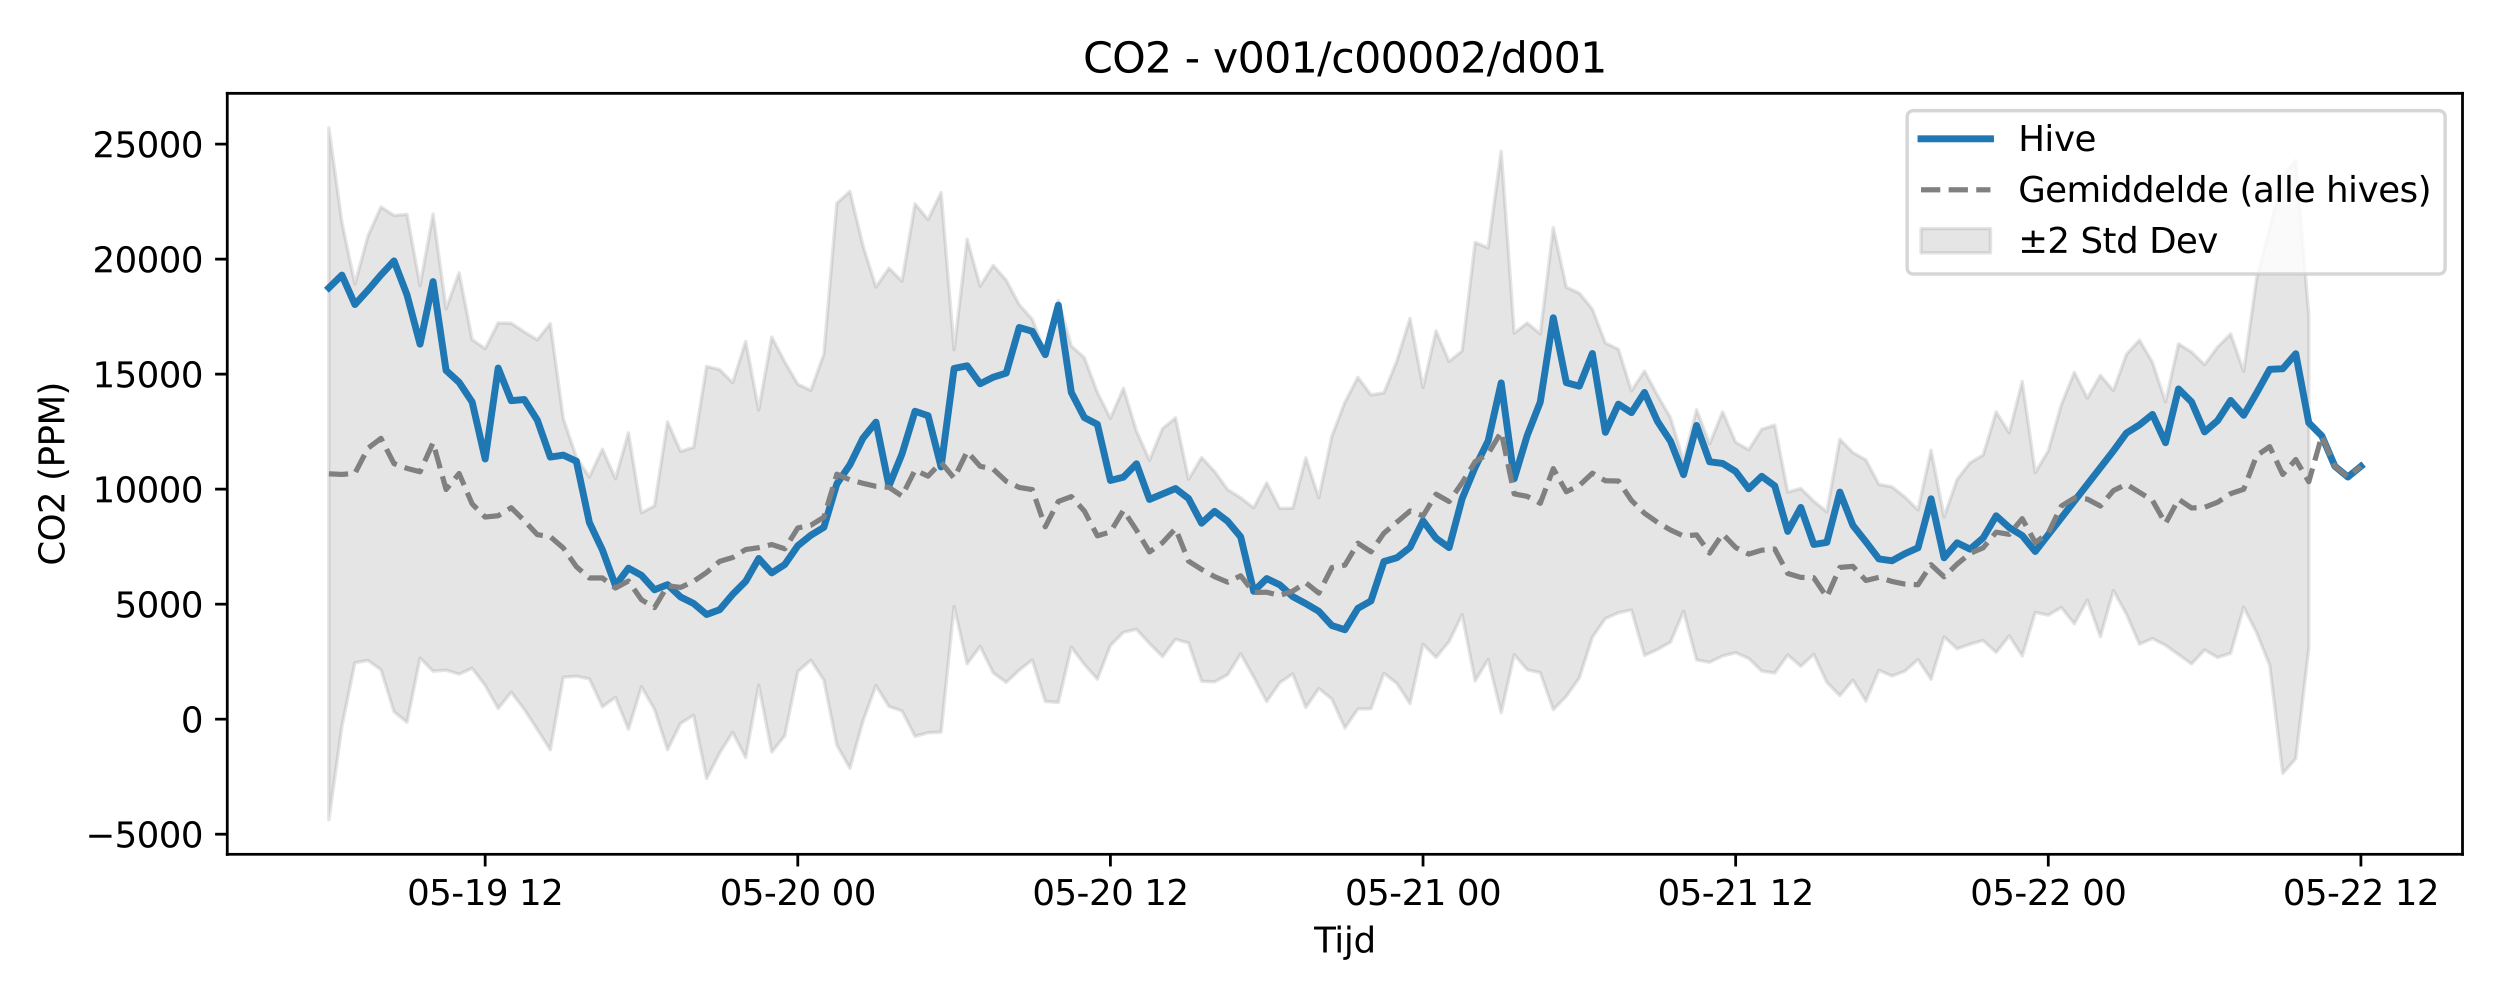 <?xml version="1.0" encoding="utf-8" standalone="no"?>
<!DOCTYPE svg PUBLIC "-//W3C//DTD SVG 1.1//EN"
  "http://www.w3.org/Graphics/SVG/1.1/DTD/svg11.dtd">
<svg xmlns:xlink="http://www.w3.org/1999/xlink" width="720pt" height="288pt" viewBox="0 0 720 288" xmlns="http://www.w3.org/2000/svg" version="1.1">
 <defs>
  <style type="text/css">*{stroke-linejoin: round; stroke-linecap: butt}</style>
 </defs>
 <g id="figure_1">
  <g id="patch_1">
   <path d="M 0 288 
L 720 288 
L 720 0 
L 0 0 
z
" style="fill: #ffffff"/>
  </g>
  <g id="axes_1">
   <g id="patch_2">
    <path d="M 65.45 246.04 
L 709.2 246.04 
L 709.2 26.88 
L 65.45 26.88 
z
" style="fill: #ffffff"/>
   </g>
   <g id="FillBetweenPolyCollection_1">
    <defs>
     <path id="m51e73f5e64" d="M 94.711 -251.158 
L 94.711 -51.922 
L 98.463 -78.75 
L 102.214 -97.134 
L 105.966 -97.778 
L 109.717 -95.115 
L 113.469 -83.017 
L 117.22 -79.964 
L 120.972 -98.51 
L 124.723 -94.673 
L 128.474 -94.98 
L 132.226 -93.839 
L 135.977 -95.538 
L 139.729 -90.608 
L 143.48 -83.947 
L 147.232 -88.642 
L 150.983 -83.708 
L 154.735 -77.938 
L 158.486 -72.048 
L 162.238 -92.924 
L 165.989 -93.244 
L 169.741 -92.49 
L 173.492 -84.453 
L 177.243 -87.145 
L 180.995 -77.97 
L 184.746 -90.217 
L 188.498 -83.709 
L 192.249 -72.087 
L 196.001 -79.664 
L 199.752 -81.991 
L 203.504 -63.77 
L 207.255 -71.102 
L 211.007 -77.081 
L 214.758 -69.82 
L 218.509 -90.657 
L 222.261 -71.418 
L 226.012 -76.111 
L 229.764 -94.553 
L 233.515 -97.884 
L 237.267 -92.114 
L 241.018 -73.399 
L 244.77 -66.75 
L 248.521 -80.281 
L 252.273 -90.544 
L 256.024 -84.522 
L 259.775 -83.262 
L 263.527 -75.945 
L 267.278 -76.964 
L 271.03 -77.153 
L 274.781 -113.319 
L 278.533 -96.796 
L 282.284 -101.828 
L 286.036 -94.23 
L 289.787 -91.474 
L 293.539 -94.981 
L 297.29 -97.935 
L 301.041 -85.992 
L 304.793 -85.685 
L 308.544 -101.616 
L 312.296 -96.649 
L 316.047 -92.393 
L 319.799 -102.105 
L 323.55 -105.885 
L 327.302 -106.75 
L 331.053 -102.662 
L 334.805 -98.894 
L 338.556 -103.901 
L 342.308 -102.787 
L 346.059 -91.801 
L 349.81 -91.621 
L 353.562 -93.677 
L 357.313 -99.691 
L 361.065 -92.99 
L 364.816 -85.942 
L 368.568 -91.392 
L 372.319 -93.897 
L 376.071 -84.225 
L 379.822 -89.714 
L 383.574 -86.645 
L 387.325 -78.324 
L 391.076 -83.787 
L 394.828 -83.87 
L 398.579 -94.062 
L 402.331 -91.152 
L 406.082 -85.347 
L 409.834 -102.436 
L 413.585 -98.659 
L 417.337 -103.221 
L 421.088 -110.974 
L 424.84 -91.905 
L 428.591 -98.054 
L 432.342 -82.713 
L 436.094 -99.453 
L 439.845 -95.108 
L 443.597 -94.255 
L 447.348 -83.628 
L 451.1 -87.476 
L 454.851 -92.792 
L 458.603 -104.488 
L 462.354 -109.869 
L 466.106 -111.52 
L 469.857 -112.324 
L 473.609 -99.244 
L 477.36 -100.937 
L 481.111 -103.054 
L 484.863 -111.977 
L 488.614 -97.931 
L 492.366 -97.259 
L 496.117 -99.074 
L 499.869 -100.018 
L 503.62 -98.379 
L 507.372 -94.73 
L 511.123 -94.175 
L 514.875 -99.378 
L 518.626 -96.108 
L 522.377 -99.542 
L 526.129 -91.477 
L 529.88 -87.653 
L 533.632 -92.145 
L 537.383 -86.107 
L 541.135 -94.975 
L 544.886 -93.3 
L 548.638 -94.731 
L 552.389 -98.047 
L 556.141 -92.382 
L 559.892 -104.604 
L 563.643 -101.146 
L 567.395 -102.485 
L 571.146 -103.529 
L 574.898 -100.091 
L 578.649 -104.857 
L 582.401 -99.116 
L 586.152 -111.604 
L 589.904 -110.835 
L 593.655 -113.037 
L 597.407 -108.353 
L 601.158 -115.151 
L 604.909 -104.637 
L 608.661 -117.908 
L 612.412 -111.12 
L 616.164 -102.48 
L 619.915 -104.105 
L 623.667 -102.16 
L 627.418 -99.474 
L 631.17 -96.798 
L 634.921 -100.813 
L 638.673 -98.644 
L 642.424 -99.847 
L 646.176 -113.106 
L 649.927 -105.704 
L 653.678 -96.417 
L 657.43 -65.262 
L 661.181 -69.51 
L 664.933 -101.311 
L 664.933 -197.237 
L 664.933 -197.237 
L 661.181 -241.807 
L 657.43 -237.458 
L 653.678 -222.324 
L 649.927 -207.907 
L 646.176 -181.06 
L 642.424 -191.815 
L 638.673 -188.063 
L 634.921 -182.977 
L 631.17 -186.611 
L 627.418 -188.966 
L 623.667 -172.284 
L 619.915 -183.636 
L 616.164 -190.045 
L 612.412 -185.958 
L 608.661 -175.517 
L 604.909 -179.874 
L 601.158 -173.358 
L 597.407 -180.775 
L 593.655 -171.443 
L 589.904 -158.155 
L 586.152 -151.889 
L 582.401 -178.127 
L 578.649 -163.36 
L 574.898 -169.378 
L 571.146 -156.951 
L 567.395 -154.752 
L 563.643 -149.913 
L 559.892 -139.147 
L 556.141 -158.351 
L 552.389 -141.147 
L 548.638 -144.829 
L 544.886 -147.799 
L 541.135 -148.481 
L 537.383 -155.538 
L 533.632 -157.64 
L 529.88 -161.511 
L 526.129 -140.604 
L 522.377 -143.662 
L 518.626 -147.326 
L 514.875 -146.286 
L 511.123 -165.581 
L 507.372 -164.359 
L 503.62 -158.465 
L 499.869 -160.637 
L 496.117 -169.376 
L 492.366 -160.166 
L 488.614 -169.985 
L 484.863 -155.275 
L 481.111 -167.678 
L 477.36 -174.168 
L 473.609 -181.132 
L 469.857 -175.443 
L 466.106 -187.413 
L 462.354 -189.215 
L 458.603 -198.954 
L 454.851 -203.57 
L 451.1 -205.276 
L 447.348 -222.448 
L 443.597 -191.831 
L 439.845 -194.981 
L 436.094 -192.068 
L 432.342 -244.441 
L 428.591 -216.626 
L 424.84 -218.172 
L 421.088 -186.943 
L 417.337 -183.886 
L 413.585 -192.691 
L 409.834 -176.441 
L 406.082 -196.312 
L 402.331 -184.151 
L 398.579 -174.869 
L 394.828 -174.267 
L 391.076 -179.335 
L 387.325 -172.151 
L 383.574 -162.419 
L 379.822 -144.627 
L 376.071 -156.124 
L 372.319 -141.65 
L 368.568 -141.554 
L 364.816 -148.94 
L 361.065 -141.753 
L 357.313 -144.658 
L 353.562 -146.998 
L 349.81 -152.224 
L 346.059 -156.228 
L 342.308 -149.99 
L 338.556 -167.671 
L 334.805 -164.539 
L 331.053 -155.428 
L 327.302 -163.875 
L 323.55 -176.165 
L 319.799 -167.52 
L 316.047 -174.964 
L 312.296 -185.001 
L 308.544 -188.338 
L 304.793 -201.465 
L 301.041 -186.584 
L 297.29 -196.066 
L 293.539 -200.251 
L 289.787 -207.308 
L 286.036 -211.564 
L 282.284 -205.595 
L 278.533 -219.096 
L 274.781 -187.28 
L 271.03 -232.537 
L 267.278 -224.759 
L 263.527 -229.305 
L 259.775 -207.013 
L 256.024 -210.771 
L 252.273 -205.337 
L 248.521 -217.336 
L 244.77 -232.869 
L 241.018 -229.487 
L 237.267 -185.958 
L 233.515 -175.59 
L 229.764 -177.345 
L 226.012 -183.783 
L 222.261 -190.929 
L 218.509 -169.892 
L 214.758 -189.654 
L 211.007 -177.796 
L 207.255 -181.541 
L 203.504 -182.491 
L 199.752 -159.17 
L 196.001 -157.981 
L 192.249 -166.513 
L 188.498 -142.313 
L 184.746 -140.317 
L 180.995 -163.363 
L 177.243 -150.143 
L 173.492 -158.638 
L 169.741 -150.604 
L 165.989 -156.353 
L 162.238 -167.424 
L 158.486 -194.796 
L 154.735 -190.129 
L 150.983 -192.418 
L 147.232 -194.905 
L 143.48 -195.007 
L 139.729 -187.583 
L 135.977 -190.214 
L 132.226 -209.431 
L 128.474 -199.075 
L 124.723 -226.336 
L 120.972 -205.747 
L 117.22 -226.244 
L 113.469 -225.962 
L 109.717 -228.39 
L 105.966 -220.022 
L 102.214 -206.206 
L 98.463 -223.986 
L 94.711 -251.158 
z
" style="stroke: #808080; stroke-opacity: 0.2"/>
    </defs>
    <g clip-path="url(#p076747cb82)">
     <use xlink:href="#m51e73f5e64" x="0" y="288" style="fill: #808080; fill-opacity: 0.2; stroke: #808080; stroke-opacity: 0.2"/>
    </g>
   </g>
   <g id="matplotlib.axis_1">
    <g id="xtick_1">
     <g id="line2d_1">
      <defs>
       <path id="m7a1e2ba59f" d="M 0 0 
L 0 3.5 
" style="stroke: #000000; stroke-width: 0.8"/>
      </defs>
      <g>
       <use xlink:href="#m7a1e2ba59f" x="139.729" y="246.04" style="stroke: #000000; stroke-width: 0.8"/>
      </g>
     </g>
     <g id="text_1">
      <!-- 05-19 12 -->
      <g transform="translate(117.248 260.638) scale(0.1 -0.1)">
       <defs>
        <path id="DejaVuSans-30" d="M 2034 4250 
Q 1547 4250 1301 3770 
Q 1056 3291 1056 2328 
Q 1056 1369 1301 889 
Q 1547 409 2034 409 
Q 2525 409 2770 889 
Q 3016 1369 3016 2328 
Q 3016 3291 2770 3770 
Q 2525 4250 2034 4250 
z
M 2034 4750 
Q 2819 4750 3233 4129 
Q 3647 3509 3647 2328 
Q 3647 1150 3233 529 
Q 2819 -91 2034 -91 
Q 1250 -91 836 529 
Q 422 1150 422 2328 
Q 422 3509 836 4129 
Q 1250 4750 2034 4750 
z
" transform="scale(0.016)"/>
        <path id="DejaVuSans-35" d="M 691 4666 
L 3169 4666 
L 3169 4134 
L 1269 4134 
L 1269 2991 
Q 1406 3038 1543 3061 
Q 1681 3084 1819 3084 
Q 2600 3084 3056 2656 
Q 3513 2228 3513 1497 
Q 3513 744 3044 326 
Q 2575 -91 1722 -91 
Q 1428 -91 1123 -41 
Q 819 9 494 109 
L 494 744 
Q 775 591 1075 516 
Q 1375 441 1709 441 
Q 2250 441 2565 725 
Q 2881 1009 2881 1497 
Q 2881 1984 2565 2268 
Q 2250 2553 1709 2553 
Q 1456 2553 1204 2497 
Q 953 2441 691 2322 
L 691 4666 
z
" transform="scale(0.016)"/>
        <path id="DejaVuSans-2d" d="M 313 2009 
L 1997 2009 
L 1997 1497 
L 313 1497 
L 313 2009 
z
" transform="scale(0.016)"/>
        <path id="DejaVuSans-31" d="M 794 531 
L 1825 531 
L 1825 4091 
L 703 3866 
L 703 4441 
L 1819 4666 
L 2450 4666 
L 2450 531 
L 3481 531 
L 3481 0 
L 794 0 
L 794 531 
z
" transform="scale(0.016)"/>
        <path id="DejaVuSans-39" d="M 703 97 
L 703 672 
Q 941 559 1184 500 
Q 1428 441 1663 441 
Q 2288 441 2617 861 
Q 2947 1281 2994 2138 
Q 2813 1869 2534 1725 
Q 2256 1581 1919 1581 
Q 1219 1581 811 2004 
Q 403 2428 403 3163 
Q 403 3881 828 4315 
Q 1253 4750 1959 4750 
Q 2769 4750 3195 4129 
Q 3622 3509 3622 2328 
Q 3622 1225 3098 567 
Q 2575 -91 1691 -91 
Q 1453 -91 1209 -44 
Q 966 3 703 97 
z
M 1959 2075 
Q 2384 2075 2632 2365 
Q 2881 2656 2881 3163 
Q 2881 3666 2632 3958 
Q 2384 4250 1959 4250 
Q 1534 4250 1286 3958 
Q 1038 3666 1038 3163 
Q 1038 2656 1286 2365 
Q 1534 2075 1959 2075 
z
" transform="scale(0.016)"/>
        <path id="DejaVuSans-20" transform="scale(0.016)"/>
        <path id="DejaVuSans-32" d="M 1228 531 
L 3431 531 
L 3431 0 
L 469 0 
L 469 531 
Q 828 903 1448 1529 
Q 2069 2156 2228 2338 
Q 2531 2678 2651 2914 
Q 2772 3150 2772 3378 
Q 2772 3750 2511 3984 
Q 2250 4219 1831 4219 
Q 1534 4219 1204 4116 
Q 875 4013 500 3803 
L 500 4441 
Q 881 4594 1212 4672 
Q 1544 4750 1819 4750 
Q 2544 4750 2975 4387 
Q 3406 4025 3406 3419 
Q 3406 3131 3298 2873 
Q 3191 2616 2906 2266 
Q 2828 2175 2409 1742 
Q 1991 1309 1228 531 
z
" transform="scale(0.016)"/>
       </defs>
       <use xlink:href="#DejaVuSans-30"/>
       <use xlink:href="#DejaVuSans-35" transform="translate(63.623 0)"/>
       <use xlink:href="#DejaVuSans-2d" transform="translate(127.246 0)"/>
       <use xlink:href="#DejaVuSans-31" transform="translate(163.33 0)"/>
       <use xlink:href="#DejaVuSans-39" transform="translate(226.953 0)"/>
       <use xlink:href="#DejaVuSans-20" transform="translate(290.576 0)"/>
       <use xlink:href="#DejaVuSans-31" transform="translate(322.363 0)"/>
       <use xlink:href="#DejaVuSans-32" transform="translate(385.986 0)"/>
      </g>
     </g>
    </g>
    <g id="xtick_2">
     <g id="line2d_2">
      <g>
       <use xlink:href="#m7a1e2ba59f" x="229.764" y="246.04" style="stroke: #000000; stroke-width: 0.8"/>
      </g>
     </g>
     <g id="text_2">
      <!-- 05-20 00 -->
      <g transform="translate(207.283 260.638) scale(0.1 -0.1)">
       <use xlink:href="#DejaVuSans-30"/>
       <use xlink:href="#DejaVuSans-35" transform="translate(63.623 0)"/>
       <use xlink:href="#DejaVuSans-2d" transform="translate(127.246 0)"/>
       <use xlink:href="#DejaVuSans-32" transform="translate(163.33 0)"/>
       <use xlink:href="#DejaVuSans-30" transform="translate(226.953 0)"/>
       <use xlink:href="#DejaVuSans-20" transform="translate(290.576 0)"/>
       <use xlink:href="#DejaVuSans-30" transform="translate(322.363 0)"/>
       <use xlink:href="#DejaVuSans-30" transform="translate(385.986 0)"/>
      </g>
     </g>
    </g>
    <g id="xtick_3">
     <g id="line2d_3">
      <g>
       <use xlink:href="#m7a1e2ba59f" x="319.799" y="246.04" style="stroke: #000000; stroke-width: 0.8"/>
      </g>
     </g>
     <g id="text_3">
      <!-- 05-20 12 -->
      <g transform="translate(297.318 260.638) scale(0.1 -0.1)">
       <use xlink:href="#DejaVuSans-30"/>
       <use xlink:href="#DejaVuSans-35" transform="translate(63.623 0)"/>
       <use xlink:href="#DejaVuSans-2d" transform="translate(127.246 0)"/>
       <use xlink:href="#DejaVuSans-32" transform="translate(163.33 0)"/>
       <use xlink:href="#DejaVuSans-30" transform="translate(226.953 0)"/>
       <use xlink:href="#DejaVuSans-20" transform="translate(290.576 0)"/>
       <use xlink:href="#DejaVuSans-31" transform="translate(322.363 0)"/>
       <use xlink:href="#DejaVuSans-32" transform="translate(385.986 0)"/>
      </g>
     </g>
    </g>
    <g id="xtick_4">
     <g id="line2d_4">
      <g>
       <use xlink:href="#m7a1e2ba59f" x="409.834" y="246.04" style="stroke: #000000; stroke-width: 0.8"/>
      </g>
     </g>
     <g id="text_4">
      <!-- 05-21 00 -->
      <g transform="translate(387.353 260.638) scale(0.1 -0.1)">
       <use xlink:href="#DejaVuSans-30"/>
       <use xlink:href="#DejaVuSans-35" transform="translate(63.623 0)"/>
       <use xlink:href="#DejaVuSans-2d" transform="translate(127.246 0)"/>
       <use xlink:href="#DejaVuSans-32" transform="translate(163.33 0)"/>
       <use xlink:href="#DejaVuSans-31" transform="translate(226.953 0)"/>
       <use xlink:href="#DejaVuSans-20" transform="translate(290.576 0)"/>
       <use xlink:href="#DejaVuSans-30" transform="translate(322.363 0)"/>
       <use xlink:href="#DejaVuSans-30" transform="translate(385.986 0)"/>
      </g>
     </g>
    </g>
    <g id="xtick_5">
     <g id="line2d_5">
      <g>
       <use xlink:href="#m7a1e2ba59f" x="499.869" y="246.04" style="stroke: #000000; stroke-width: 0.8"/>
      </g>
     </g>
     <g id="text_5">
      <!-- 05-21 12 -->
      <g transform="translate(477.388 260.638) scale(0.1 -0.1)">
       <use xlink:href="#DejaVuSans-30"/>
       <use xlink:href="#DejaVuSans-35" transform="translate(63.623 0)"/>
       <use xlink:href="#DejaVuSans-2d" transform="translate(127.246 0)"/>
       <use xlink:href="#DejaVuSans-32" transform="translate(163.33 0)"/>
       <use xlink:href="#DejaVuSans-31" transform="translate(226.953 0)"/>
       <use xlink:href="#DejaVuSans-20" transform="translate(290.576 0)"/>
       <use xlink:href="#DejaVuSans-31" transform="translate(322.363 0)"/>
       <use xlink:href="#DejaVuSans-32" transform="translate(385.986 0)"/>
      </g>
     </g>
    </g>
    <g id="xtick_6">
     <g id="line2d_6">
      <g>
       <use xlink:href="#m7a1e2ba59f" x="589.904" y="246.04" style="stroke: #000000; stroke-width: 0.8"/>
      </g>
     </g>
     <g id="text_6">
      <!-- 05-22 00 -->
      <g transform="translate(567.423 260.638) scale(0.1 -0.1)">
       <use xlink:href="#DejaVuSans-30"/>
       <use xlink:href="#DejaVuSans-35" transform="translate(63.623 0)"/>
       <use xlink:href="#DejaVuSans-2d" transform="translate(127.246 0)"/>
       <use xlink:href="#DejaVuSans-32" transform="translate(163.33 0)"/>
       <use xlink:href="#DejaVuSans-32" transform="translate(226.953 0)"/>
       <use xlink:href="#DejaVuSans-20" transform="translate(290.576 0)"/>
       <use xlink:href="#DejaVuSans-30" transform="translate(322.363 0)"/>
       <use xlink:href="#DejaVuSans-30" transform="translate(385.986 0)"/>
      </g>
     </g>
    </g>
    <g id="xtick_7">
     <g id="line2d_7">
      <g>
       <use xlink:href="#m7a1e2ba59f" x="679.939" y="246.04" style="stroke: #000000; stroke-width: 0.8"/>
      </g>
     </g>
     <g id="text_7">
      <!-- 05-22 12 -->
      <g transform="translate(657.458 260.638) scale(0.1 -0.1)">
       <use xlink:href="#DejaVuSans-30"/>
       <use xlink:href="#DejaVuSans-35" transform="translate(63.623 0)"/>
       <use xlink:href="#DejaVuSans-2d" transform="translate(127.246 0)"/>
       <use xlink:href="#DejaVuSans-32" transform="translate(163.33 0)"/>
       <use xlink:href="#DejaVuSans-32" transform="translate(226.953 0)"/>
       <use xlink:href="#DejaVuSans-20" transform="translate(290.576 0)"/>
       <use xlink:href="#DejaVuSans-31" transform="translate(322.363 0)"/>
       <use xlink:href="#DejaVuSans-32" transform="translate(385.986 0)"/>
      </g>
     </g>
    </g>
    <g id="text_8">
     <!-- Tijd -->
     <g transform="translate(378.475 274.317) scale(0.1 -0.1)">
      <defs>
       <path id="DejaVuSans-54" d="M -19 4666 
L 3928 4666 
L 3928 4134 
L 2272 4134 
L 2272 0 
L 1638 0 
L 1638 4134 
L -19 4134 
L -19 4666 
z
" transform="scale(0.016)"/>
       <path id="DejaVuSans-69" d="M 603 3500 
L 1178 3500 
L 1178 0 
L 603 0 
L 603 3500 
z
M 603 4863 
L 1178 4863 
L 1178 4134 
L 603 4134 
L 603 4863 
z
" transform="scale(0.016)"/>
       <path id="DejaVuSans-6a" d="M 603 3500 
L 1178 3500 
L 1178 -63 
Q 1178 -731 923 -1031 
Q 669 -1331 103 -1331 
L -116 -1331 
L -116 -844 
L 38 -844 
Q 366 -844 484 -692 
Q 603 -541 603 -63 
L 603 3500 
z
M 603 4863 
L 1178 4863 
L 1178 4134 
L 603 4134 
L 603 4863 
z
" transform="scale(0.016)"/>
       <path id="DejaVuSans-64" d="M 2906 2969 
L 2906 4863 
L 3481 4863 
L 3481 0 
L 2906 0 
L 2906 525 
Q 2725 213 2448 61 
Q 2172 -91 1784 -91 
Q 1150 -91 751 415 
Q 353 922 353 1747 
Q 353 2572 751 3078 
Q 1150 3584 1784 3584 
Q 2172 3584 2448 3432 
Q 2725 3281 2906 2969 
z
M 947 1747 
Q 947 1113 1208 752 
Q 1469 391 1925 391 
Q 2381 391 2643 752 
Q 2906 1113 2906 1747 
Q 2906 2381 2643 2742 
Q 2381 3103 1925 3103 
Q 1469 3103 1208 2742 
Q 947 2381 947 1747 
z
" transform="scale(0.016)"/>
      </defs>
      <use xlink:href="#DejaVuSans-54"/>
      <use xlink:href="#DejaVuSans-69" transform="translate(57.959 0)"/>
      <use xlink:href="#DejaVuSans-6a" transform="translate(85.742 0)"/>
      <use xlink:href="#DejaVuSans-64" transform="translate(113.525 0)"/>
     </g>
    </g>
   </g>
   <g id="matplotlib.axis_2">
    <g id="ytick_1">
     <g id="line2d_8">
      <defs>
       <path id="m3796b25c57" d="M 0 0 
L -3.5 0 
" style="stroke: #000000; stroke-width: 0.8"/>
      </defs>
      <g>
       <use xlink:href="#m3796b25c57" x="65.45" y="240.248" style="stroke: #000000; stroke-width: 0.8"/>
      </g>
     </g>
     <g id="text_9">
      <!-- −5000 -->
      <g transform="translate(24.62 244.047) scale(0.1 -0.1)">
       <defs>
        <path id="DejaVuSans-2212" d="M 678 2272 
L 4684 2272 
L 4684 1741 
L 678 1741 
L 678 2272 
z
" transform="scale(0.016)"/>
       </defs>
       <use xlink:href="#DejaVuSans-2212"/>
       <use xlink:href="#DejaVuSans-35" transform="translate(83.789 0)"/>
       <use xlink:href="#DejaVuSans-30" transform="translate(147.412 0)"/>
       <use xlink:href="#DejaVuSans-30" transform="translate(211.035 0)"/>
       <use xlink:href="#DejaVuSans-30" transform="translate(274.658 0)"/>
      </g>
     </g>
    </g>
    <g id="ytick_2">
     <g id="line2d_9">
      <g>
       <use xlink:href="#m3796b25c57" x="65.45" y="207.123" style="stroke: #000000; stroke-width: 0.8"/>
      </g>
     </g>
     <g id="text_10">
      <!-- 0 -->
      <g transform="translate(52.087 210.923) scale(0.1 -0.1)">
       <use xlink:href="#DejaVuSans-30"/>
      </g>
     </g>
    </g>
    <g id="ytick_3">
     <g id="line2d_10">
      <g>
       <use xlink:href="#m3796b25c57" x="65.45" y="173.999" style="stroke: #000000; stroke-width: 0.8"/>
      </g>
     </g>
     <g id="text_11">
      <!-- 5000 -->
      <g transform="translate(33 177.798) scale(0.1 -0.1)">
       <use xlink:href="#DejaVuSans-35"/>
       <use xlink:href="#DejaVuSans-30" transform="translate(63.623 0)"/>
       <use xlink:href="#DejaVuSans-30" transform="translate(127.246 0)"/>
       <use xlink:href="#DejaVuSans-30" transform="translate(190.869 0)"/>
      </g>
     </g>
    </g>
    <g id="ytick_4">
     <g id="line2d_11">
      <g>
       <use xlink:href="#m3796b25c57" x="65.45" y="140.874" style="stroke: #000000; stroke-width: 0.8"/>
      </g>
     </g>
     <g id="text_12">
      <!-- 10000 -->
      <g transform="translate(26.637 144.674) scale(0.1 -0.1)">
       <use xlink:href="#DejaVuSans-31"/>
       <use xlink:href="#DejaVuSans-30" transform="translate(63.623 0)"/>
       <use xlink:href="#DejaVuSans-30" transform="translate(127.246 0)"/>
       <use xlink:href="#DejaVuSans-30" transform="translate(190.869 0)"/>
       <use xlink:href="#DejaVuSans-30" transform="translate(254.492 0)"/>
      </g>
     </g>
    </g>
    <g id="ytick_5">
     <g id="line2d_12">
      <g>
       <use xlink:href="#m3796b25c57" x="65.45" y="107.75" style="stroke: #000000; stroke-width: 0.8"/>
      </g>
     </g>
     <g id="text_13">
      <!-- 15000 -->
      <g transform="translate(26.637 111.549) scale(0.1 -0.1)">
       <use xlink:href="#DejaVuSans-31"/>
       <use xlink:href="#DejaVuSans-35" transform="translate(63.623 0)"/>
       <use xlink:href="#DejaVuSans-30" transform="translate(127.246 0)"/>
       <use xlink:href="#DejaVuSans-30" transform="translate(190.869 0)"/>
       <use xlink:href="#DejaVuSans-30" transform="translate(254.492 0)"/>
      </g>
     </g>
    </g>
    <g id="ytick_6">
     <g id="line2d_13">
      <g>
       <use xlink:href="#m3796b25c57" x="65.45" y="74.625" style="stroke: #000000; stroke-width: 0.8"/>
      </g>
     </g>
     <g id="text_14">
      <!-- 20000 -->
      <g transform="translate(26.637 78.425) scale(0.1 -0.1)">
       <use xlink:href="#DejaVuSans-32"/>
       <use xlink:href="#DejaVuSans-30" transform="translate(63.623 0)"/>
       <use xlink:href="#DejaVuSans-30" transform="translate(127.246 0)"/>
       <use xlink:href="#DejaVuSans-30" transform="translate(190.869 0)"/>
       <use xlink:href="#DejaVuSans-30" transform="translate(254.492 0)"/>
      </g>
     </g>
    </g>
    <g id="ytick_7">
     <g id="line2d_14">
      <g>
       <use xlink:href="#m3796b25c57" x="65.45" y="41.501" style="stroke: #000000; stroke-width: 0.8"/>
      </g>
     </g>
     <g id="text_15">
      <!-- 25000 -->
      <g transform="translate(26.637 45.3) scale(0.1 -0.1)">
       <use xlink:href="#DejaVuSans-32"/>
       <use xlink:href="#DejaVuSans-35" transform="translate(63.623 0)"/>
       <use xlink:href="#DejaVuSans-30" transform="translate(127.246 0)"/>
       <use xlink:href="#DejaVuSans-30" transform="translate(190.869 0)"/>
       <use xlink:href="#DejaVuSans-30" transform="translate(254.492 0)"/>
      </g>
     </g>
    </g>
    <g id="text_16">
     <!-- CO2 (PPM) -->
     <g transform="translate(18.541 162.903) rotate(-90) scale(0.1 -0.1)">
      <defs>
       <path id="DejaVuSans-43" d="M 4122 4306 
L 4122 3641 
Q 3803 3938 3442 4084 
Q 3081 4231 2675 4231 
Q 1875 4231 1450 3742 
Q 1025 3253 1025 2328 
Q 1025 1406 1450 917 
Q 1875 428 2675 428 
Q 3081 428 3442 575 
Q 3803 722 4122 1019 
L 4122 359 
Q 3791 134 3420 21 
Q 3050 -91 2638 -91 
Q 1578 -91 968 557 
Q 359 1206 359 2328 
Q 359 3453 968 4101 
Q 1578 4750 2638 4750 
Q 3056 4750 3426 4639 
Q 3797 4528 4122 4306 
z
" transform="scale(0.016)"/>
       <path id="DejaVuSans-4f" d="M 2522 4238 
Q 1834 4238 1429 3725 
Q 1025 3213 1025 2328 
Q 1025 1447 1429 934 
Q 1834 422 2522 422 
Q 3209 422 3611 934 
Q 4013 1447 4013 2328 
Q 4013 3213 3611 3725 
Q 3209 4238 2522 4238 
z
M 2522 4750 
Q 3503 4750 4090 4092 
Q 4678 3434 4678 2328 
Q 4678 1225 4090 567 
Q 3503 -91 2522 -91 
Q 1538 -91 948 565 
Q 359 1222 359 2328 
Q 359 3434 948 4092 
Q 1538 4750 2522 4750 
z
" transform="scale(0.016)"/>
       <path id="DejaVuSans-28" d="M 1984 4856 
Q 1566 4138 1362 3434 
Q 1159 2731 1159 2009 
Q 1159 1288 1364 580 
Q 1569 -128 1984 -844 
L 1484 -844 
Q 1016 -109 783 600 
Q 550 1309 550 2009 
Q 550 2706 781 3412 
Q 1013 4119 1484 4856 
L 1984 4856 
z
" transform="scale(0.016)"/>
       <path id="DejaVuSans-50" d="M 1259 4147 
L 1259 2394 
L 2053 2394 
Q 2494 2394 2734 2622 
Q 2975 2850 2975 3272 
Q 2975 3691 2734 3919 
Q 2494 4147 2053 4147 
L 1259 4147 
z
M 628 4666 
L 2053 4666 
Q 2838 4666 3239 4311 
Q 3641 3956 3641 3272 
Q 3641 2581 3239 2228 
Q 2838 1875 2053 1875 
L 1259 1875 
L 1259 0 
L 628 0 
L 628 4666 
z
" transform="scale(0.016)"/>
       <path id="DejaVuSans-4d" d="M 628 4666 
L 1569 4666 
L 2759 1491 
L 3956 4666 
L 4897 4666 
L 4897 0 
L 4281 0 
L 4281 4097 
L 3078 897 
L 2444 897 
L 1241 4097 
L 1241 0 
L 628 0 
L 628 4666 
z
" transform="scale(0.016)"/>
       <path id="DejaVuSans-29" d="M 513 4856 
L 1013 4856 
Q 1481 4119 1714 3412 
Q 1947 2706 1947 2009 
Q 1947 1309 1714 600 
Q 1481 -109 1013 -844 
L 513 -844 
Q 928 -128 1133 580 
Q 1338 1288 1338 2009 
Q 1338 2731 1133 3434 
Q 928 4138 513 4856 
z
" transform="scale(0.016)"/>
      </defs>
      <use xlink:href="#DejaVuSans-43"/>
      <use xlink:href="#DejaVuSans-4f" transform="translate(69.824 0)"/>
      <use xlink:href="#DejaVuSans-32" transform="translate(148.535 0)"/>
      <use xlink:href="#DejaVuSans-20" transform="translate(212.158 0)"/>
      <use xlink:href="#DejaVuSans-28" transform="translate(243.945 0)"/>
      <use xlink:href="#DejaVuSans-50" transform="translate(282.959 0)"/>
      <use xlink:href="#DejaVuSans-50" transform="translate(343.262 0)"/>
      <use xlink:href="#DejaVuSans-4d" transform="translate(403.564 0)"/>
      <use xlink:href="#DejaVuSans-29" transform="translate(489.844 0)"/>
     </g>
    </g>
   </g>
   <g id="line2d_15">
    <path d="M 94.711 82.893 
L 98.463 79.23 
L 102.214 87.696 
L 105.966 83.572 
L 109.717 79.177 
L 113.469 75.149 
L 117.22 84.934 
L 120.972 99.111 
L 124.723 81.111 
L 128.474 106.683 
L 132.226 110.117 
L 135.977 115.776 
L 139.729 132.183 
L 143.48 106.003 
L 147.232 115.398 
L 150.983 115.062 
L 154.735 120.971 
L 158.486 131.637 
L 162.238 131.078 
L 165.989 132.828 
L 169.741 150.484 
L 173.492 158.387 
L 177.243 168.624 
L 180.995 163.624 
L 184.746 165.701 
L 188.498 169.858 
L 192.249 168.388 
L 196.001 171.932 
L 199.752 173.798 
L 203.504 176.971 
L 207.255 175.595 
L 211.007 171.174 
L 214.758 167.425 
L 218.509 160.848 
L 222.261 164.993 
L 226.012 162.586 
L 229.764 157.176 
L 233.515 154.155 
L 237.267 151.87 
L 241.018 139.346 
L 244.77 133.861 
L 248.521 126.207 
L 252.273 121.587 
L 256.024 139.973 
L 259.775 130.743 
L 263.527 118.447 
L 267.278 119.712 
L 271.03 134.475 
L 274.781 106.114 
L 278.533 105.347 
L 282.284 110.522 
L 286.036 108.644 
L 289.787 107.452 
L 293.539 94.319 
L 297.29 95.414 
L 301.041 102.139 
L 304.793 87.882 
L 308.544 113.028 
L 312.296 120.258 
L 316.047 122.221 
L 319.799 138.366 
L 323.55 137.426 
L 327.302 133.576 
L 331.053 143.831 
L 338.556 140.699 
L 342.308 143.586 
L 346.059 150.675 
L 349.81 147.267 
L 353.562 150.121 
L 357.313 154.614 
L 361.065 170.296 
L 364.816 166.63 
L 368.568 168.43 
L 372.319 171.826 
L 376.071 173.846 
L 379.822 176.057 
L 383.574 180.16 
L 387.325 181.364 
L 391.076 175.202 
L 394.828 173.074 
L 398.579 161.723 
L 402.331 160.614 
L 406.082 157.671 
L 409.834 150.008 
L 413.585 155.023 
L 417.337 157.713 
L 421.088 143.617 
L 424.84 134.563 
L 428.591 126.962 
L 432.342 110.284 
L 436.094 137.858 
L 439.845 125.395 
L 443.597 115.793 
L 447.348 91.526 
L 451.1 110.203 
L 454.851 111.226 
L 458.603 101.812 
L 462.354 124.504 
L 466.106 116.404 
L 469.857 118.84 
L 473.609 113.03 
L 477.36 121.351 
L 481.111 127.081 
L 484.863 136.701 
L 488.614 122.537 
L 492.366 132.993 
L 496.117 133.47 
L 499.869 135.778 
L 503.62 140.768 
L 507.372 137.173 
L 511.123 139.938 
L 514.875 153.029 
L 518.626 146.146 
L 522.377 156.811 
L 526.129 156.198 
L 529.88 141.727 
L 533.632 151.32 
L 537.383 156.041 
L 541.135 160.974 
L 544.886 161.498 
L 548.638 159.448 
L 552.389 157.766 
L 556.141 143.663 
L 559.892 160.641 
L 563.643 156.33 
L 567.395 158.152 
L 571.146 154.915 
L 574.898 148.557 
L 578.649 151.927 
L 582.401 154.243 
L 586.152 158.818 
L 608.661 129.847 
L 612.412 124.716 
L 616.164 122.371 
L 619.915 119.359 
L 623.667 127.489 
L 627.418 112.03 
L 631.17 115.762 
L 634.921 124.378 
L 638.673 121.139 
L 642.424 115.327 
L 646.176 119.597 
L 649.927 113.127 
L 653.678 106.372 
L 657.43 106.2 
L 661.181 101.884 
L 664.933 121.768 
L 668.684 125.525 
L 672.436 134.267 
L 676.187 137.376 
L 679.939 134.311 
L 679.939 134.311 
" clip-path="url(#p076747cb82)" style="fill: none; stroke: #1f77b4; stroke-width: 2; stroke-linecap: square"/>
   </g>
   <g id="line2d_16">
    <path d="M 94.711 136.46 
L 98.463 136.632 
L 102.214 136.33 
L 105.966 129.1 
L 109.717 126.247 
L 113.469 133.511 
L 117.22 134.896 
L 120.972 135.871 
L 124.723 127.495 
L 128.474 140.972 
L 132.226 136.365 
L 135.977 145.124 
L 139.729 148.904 
L 143.48 148.523 
L 147.232 146.227 
L 150.983 149.937 
L 154.735 153.966 
L 158.486 154.578 
L 162.238 157.826 
L 165.989 163.202 
L 169.741 166.453 
L 173.492 166.455 
L 177.243 169.356 
L 180.995 167.333 
L 184.746 172.733 
L 188.498 174.989 
L 192.249 168.7 
L 196.001 169.177 
L 199.752 167.42 
L 203.504 164.869 
L 207.255 161.679 
L 211.007 160.561 
L 214.758 158.263 
L 218.509 157.726 
L 222.261 156.826 
L 226.012 158.053 
L 229.764 152.051 
L 233.515 151.263 
L 237.267 148.964 
L 241.018 136.557 
L 244.77 138.19 
L 248.521 139.191 
L 252.273 140.06 
L 256.024 140.354 
L 259.775 142.863 
L 263.527 135.375 
L 267.278 137.139 
L 271.03 133.155 
L 274.781 137.701 
L 278.533 130.054 
L 282.284 134.288 
L 286.036 135.103 
L 289.787 138.609 
L 293.539 140.384 
L 297.29 141 
L 301.041 151.712 
L 304.793 144.425 
L 308.544 143.023 
L 312.296 147.175 
L 316.047 154.322 
L 319.799 153.188 
L 323.55 146.975 
L 327.302 152.688 
L 331.053 158.955 
L 334.805 156.284 
L 338.556 152.214 
L 342.308 161.612 
L 346.059 163.986 
L 349.81 166.078 
L 353.562 167.663 
L 357.313 165.825 
L 361.065 170.629 
L 364.816 170.559 
L 368.568 171.527 
L 372.319 170.226 
L 376.071 167.826 
L 379.822 170.83 
L 383.574 163.468 
L 387.325 162.762 
L 391.076 156.439 
L 394.828 158.932 
L 398.579 153.534 
L 406.082 147.171 
L 409.834 148.561 
L 413.585 142.325 
L 417.337 144.447 
L 421.088 139.042 
L 424.84 132.962 
L 428.591 130.66 
L 432.342 124.423 
L 436.094 142.24 
L 439.845 142.956 
L 443.597 144.957 
L 447.348 134.962 
L 451.1 141.624 
L 454.851 139.819 
L 458.603 136.279 
L 462.354 138.458 
L 466.106 138.534 
L 469.857 144.117 
L 473.609 147.812 
L 477.36 150.448 
L 481.111 152.634 
L 484.863 154.374 
L 488.614 154.042 
L 492.366 159.288 
L 496.117 153.775 
L 499.869 157.672 
L 503.62 159.578 
L 507.372 158.456 
L 511.123 158.122 
L 514.875 165.168 
L 518.626 166.283 
L 522.377 166.398 
L 526.129 171.96 
L 529.88 163.418 
L 533.632 163.107 
L 537.383 167.177 
L 541.135 166.272 
L 544.886 167.451 
L 548.638 168.22 
L 552.389 168.403 
L 556.141 162.633 
L 559.892 166.125 
L 563.643 162.47 
L 567.395 159.381 
L 571.146 157.76 
L 574.898 153.265 
L 578.649 153.891 
L 582.401 149.379 
L 586.152 156.253 
L 589.904 153.505 
L 593.655 145.76 
L 597.407 143.436 
L 601.158 143.746 
L 604.909 145.744 
L 608.661 141.287 
L 612.412 139.461 
L 619.915 144.129 
L 623.667 150.778 
L 627.418 143.78 
L 631.17 146.296 
L 634.921 146.105 
L 638.673 144.646 
L 642.424 142.169 
L 646.176 140.917 
L 649.927 131.194 
L 653.678 128.629 
L 657.43 136.64 
L 661.181 132.342 
L 664.933 138.726 
L 668.684 125.525 
L 672.436 134.267 
L 676.187 137.376 
L 679.939 134.311 
L 679.939 134.311 
" clip-path="url(#p076747cb82)" style="fill: none; stroke-dasharray: 5.55,2.4; stroke-dashoffset: 0; stroke: #808080; stroke-width: 1.5"/>
   </g>
   <g id="patch_3">
    <path d="M 65.45 246.04 
L 65.45 26.88 
" style="fill: none; stroke: #000000; stroke-width: 0.8; stroke-linejoin: miter; stroke-linecap: square"/>
   </g>
   <g id="patch_4">
    <path d="M 709.2 246.04 
L 709.2 26.88 
" style="fill: none; stroke: #000000; stroke-width: 0.8; stroke-linejoin: miter; stroke-linecap: square"/>
   </g>
   <g id="patch_5">
    <path d="M 65.45 246.04 
L 709.2 246.04 
" style="fill: none; stroke: #000000; stroke-width: 0.8; stroke-linejoin: miter; stroke-linecap: square"/>
   </g>
   <g id="patch_6">
    <path d="M 65.45 26.88 
L 709.2 26.88 
" style="fill: none; stroke: #000000; stroke-width: 0.8; stroke-linejoin: miter; stroke-linecap: square"/>
   </g>
   <g id="text_17">
    <!-- CO2 - v001/c00002/d001 -->
    <g transform="translate(311.922 20.88) scale(0.12 -0.12)">
     <defs>
      <path id="DejaVuSans-76" d="M 191 3500 
L 800 3500 
L 1894 563 
L 2988 3500 
L 3597 3500 
L 2284 0 
L 1503 0 
L 191 3500 
z
" transform="scale(0.016)"/>
      <path id="DejaVuSans-2f" d="M 1625 4666 
L 2156 4666 
L 531 -594 
L 0 -594 
L 1625 4666 
z
" transform="scale(0.016)"/>
      <path id="DejaVuSans-63" d="M 3122 3366 
L 3122 2828 
Q 2878 2963 2633 3030 
Q 2388 3097 2138 3097 
Q 1578 3097 1268 2742 
Q 959 2388 959 1747 
Q 959 1106 1268 751 
Q 1578 397 2138 397 
Q 2388 397 2633 464 
Q 2878 531 3122 666 
L 3122 134 
Q 2881 22 2623 -34 
Q 2366 -91 2075 -91 
Q 1284 -91 818 406 
Q 353 903 353 1747 
Q 353 2603 823 3093 
Q 1294 3584 2113 3584 
Q 2378 3584 2631 3529 
Q 2884 3475 3122 3366 
z
" transform="scale(0.016)"/>
     </defs>
     <use xlink:href="#DejaVuSans-43"/>
     <use xlink:href="#DejaVuSans-4f" transform="translate(69.824 0)"/>
     <use xlink:href="#DejaVuSans-32" transform="translate(148.535 0)"/>
     <use xlink:href="#DejaVuSans-20" transform="translate(212.158 0)"/>
     <use xlink:href="#DejaVuSans-2d" transform="translate(243.945 0)"/>
     <use xlink:href="#DejaVuSans-20" transform="translate(280.029 0)"/>
     <use xlink:href="#DejaVuSans-76" transform="translate(311.816 0)"/>
     <use xlink:href="#DejaVuSans-30" transform="translate(370.996 0)"/>
     <use xlink:href="#DejaVuSans-30" transform="translate(434.619 0)"/>
     <use xlink:href="#DejaVuSans-31" transform="translate(498.242 0)"/>
     <use xlink:href="#DejaVuSans-2f" transform="translate(561.865 0)"/>
     <use xlink:href="#DejaVuSans-63" transform="translate(595.557 0)"/>
     <use xlink:href="#DejaVuSans-30" transform="translate(650.537 0)"/>
     <use xlink:href="#DejaVuSans-30" transform="translate(714.16 0)"/>
     <use xlink:href="#DejaVuSans-30" transform="translate(777.783 0)"/>
     <use xlink:href="#DejaVuSans-30" transform="translate(841.406 0)"/>
     <use xlink:href="#DejaVuSans-32" transform="translate(905.029 0)"/>
     <use xlink:href="#DejaVuSans-2f" transform="translate(968.652 0)"/>
     <use xlink:href="#DejaVuSans-64" transform="translate(1002.344 0)"/>
     <use xlink:href="#DejaVuSans-30" transform="translate(1065.82 0)"/>
     <use xlink:href="#DejaVuSans-30" transform="translate(1129.443 0)"/>
     <use xlink:href="#DejaVuSans-31" transform="translate(1193.066 0)"/>
    </g>
   </g>
   <g id="legend_1">
    <g id="patch_7">
     <path d="M 551.256 78.914 
L 702.2 78.914 
Q 704.2 78.914 704.2 76.914 
L 704.2 33.88 
Q 704.2 31.88 702.2 31.88 
L 551.256 31.88 
Q 549.256 31.88 549.256 33.88 
L 549.256 76.914 
Q 549.256 78.914 551.256 78.914 
z
" style="fill: #ffffff; opacity: 0.8; stroke: #cccccc; stroke-linejoin: miter"/>
    </g>
    <g id="line2d_17">
     <path d="M 553.256 39.978 
L 563.256 39.978 
L 573.256 39.978 
" style="fill: none; stroke: #1f77b4; stroke-width: 2; stroke-linecap: square"/>
    </g>
    <g id="text_18">
     <!-- Hive -->
     <g transform="translate(581.256 43.478) scale(0.1 -0.1)">
      <defs>
       <path id="DejaVuSans-48" d="M 628 4666 
L 1259 4666 
L 1259 2753 
L 3553 2753 
L 3553 4666 
L 4184 4666 
L 4184 0 
L 3553 0 
L 3553 2222 
L 1259 2222 
L 1259 0 
L 628 0 
L 628 4666 
z
" transform="scale(0.016)"/>
       <path id="DejaVuSans-65" d="M 3597 1894 
L 3597 1613 
L 953 1613 
Q 991 1019 1311 708 
Q 1631 397 2203 397 
Q 2534 397 2845 478 
Q 3156 559 3463 722 
L 3463 178 
Q 3153 47 2828 -22 
Q 2503 -91 2169 -91 
Q 1331 -91 842 396 
Q 353 884 353 1716 
Q 353 2575 817 3079 
Q 1281 3584 2069 3584 
Q 2775 3584 3186 3129 
Q 3597 2675 3597 1894 
z
M 3022 2063 
Q 3016 2534 2758 2815 
Q 2500 3097 2075 3097 
Q 1594 3097 1305 2825 
Q 1016 2553 972 2059 
L 3022 2063 
z
" transform="scale(0.016)"/>
      </defs>
      <use xlink:href="#DejaVuSans-48"/>
      <use xlink:href="#DejaVuSans-69" transform="translate(75.195 0)"/>
      <use xlink:href="#DejaVuSans-76" transform="translate(102.979 0)"/>
      <use xlink:href="#DejaVuSans-65" transform="translate(162.158 0)"/>
     </g>
    </g>
    <g id="line2d_18">
     <path d="M 553.256 54.657 
L 563.256 54.657 
L 573.256 54.657 
" style="fill: none; stroke-dasharray: 5.55,2.4; stroke-dashoffset: 0; stroke: #808080; stroke-width: 1.5"/>
    </g>
    <g id="text_19">
     <!-- Gemiddelde (alle hives) -->
     <g transform="translate(581.256 58.157) scale(0.1 -0.1)">
      <defs>
       <path id="DejaVuSans-47" d="M 3809 666 
L 3809 1919 
L 2778 1919 
L 2778 2438 
L 4434 2438 
L 4434 434 
Q 4069 175 3628 42 
Q 3188 -91 2688 -91 
Q 1594 -91 976 548 
Q 359 1188 359 2328 
Q 359 3472 976 4111 
Q 1594 4750 2688 4750 
Q 3144 4750 3555 4637 
Q 3966 4525 4313 4306 
L 4313 3634 
Q 3963 3931 3569 4081 
Q 3175 4231 2741 4231 
Q 1884 4231 1454 3753 
Q 1025 3275 1025 2328 
Q 1025 1384 1454 906 
Q 1884 428 2741 428 
Q 3075 428 3337 486 
Q 3600 544 3809 666 
z
" transform="scale(0.016)"/>
       <path id="DejaVuSans-6d" d="M 3328 2828 
Q 3544 3216 3844 3400 
Q 4144 3584 4550 3584 
Q 5097 3584 5394 3201 
Q 5691 2819 5691 2113 
L 5691 0 
L 5113 0 
L 5113 2094 
Q 5113 2597 4934 2840 
Q 4756 3084 4391 3084 
Q 3944 3084 3684 2787 
Q 3425 2491 3425 1978 
L 3425 0 
L 2847 0 
L 2847 2094 
Q 2847 2600 2669 2842 
Q 2491 3084 2119 3084 
Q 1678 3084 1418 2786 
Q 1159 2488 1159 1978 
L 1159 0 
L 581 0 
L 581 3500 
L 1159 3500 
L 1159 2956 
Q 1356 3278 1631 3431 
Q 1906 3584 2284 3584 
Q 2666 3584 2933 3390 
Q 3200 3197 3328 2828 
z
" transform="scale(0.016)"/>
       <path id="DejaVuSans-6c" d="M 603 4863 
L 1178 4863 
L 1178 0 
L 603 0 
L 603 4863 
z
" transform="scale(0.016)"/>
       <path id="DejaVuSans-61" d="M 2194 1759 
Q 1497 1759 1228 1600 
Q 959 1441 959 1056 
Q 959 750 1161 570 
Q 1363 391 1709 391 
Q 2188 391 2477 730 
Q 2766 1069 2766 1631 
L 2766 1759 
L 2194 1759 
z
M 3341 1997 
L 3341 0 
L 2766 0 
L 2766 531 
Q 2569 213 2275 61 
Q 1981 -91 1556 -91 
Q 1019 -91 701 211 
Q 384 513 384 1019 
Q 384 1609 779 1909 
Q 1175 2209 1959 2209 
L 2766 2209 
L 2766 2266 
Q 2766 2663 2505 2880 
Q 2244 3097 1772 3097 
Q 1472 3097 1187 3025 
Q 903 2953 641 2809 
L 641 3341 
Q 956 3463 1253 3523 
Q 1550 3584 1831 3584 
Q 2591 3584 2966 3190 
Q 3341 2797 3341 1997 
z
" transform="scale(0.016)"/>
       <path id="DejaVuSans-68" d="M 3513 2113 
L 3513 0 
L 2938 0 
L 2938 2094 
Q 2938 2591 2744 2837 
Q 2550 3084 2163 3084 
Q 1697 3084 1428 2787 
Q 1159 2491 1159 1978 
L 1159 0 
L 581 0 
L 581 4863 
L 1159 4863 
L 1159 2956 
Q 1366 3272 1645 3428 
Q 1925 3584 2291 3584 
Q 2894 3584 3203 3211 
Q 3513 2838 3513 2113 
z
" transform="scale(0.016)"/>
       <path id="DejaVuSans-73" d="M 2834 3397 
L 2834 2853 
Q 2591 2978 2328 3040 
Q 2066 3103 1784 3103 
Q 1356 3103 1142 2972 
Q 928 2841 928 2578 
Q 928 2378 1081 2264 
Q 1234 2150 1697 2047 
L 1894 2003 
Q 2506 1872 2764 1633 
Q 3022 1394 3022 966 
Q 3022 478 2636 193 
Q 2250 -91 1575 -91 
Q 1294 -91 989 -36 
Q 684 19 347 128 
L 347 722 
Q 666 556 975 473 
Q 1284 391 1588 391 
Q 1994 391 2212 530 
Q 2431 669 2431 922 
Q 2431 1156 2273 1281 
Q 2116 1406 1581 1522 
L 1381 1569 
Q 847 1681 609 1914 
Q 372 2147 372 2553 
Q 372 3047 722 3315 
Q 1072 3584 1716 3584 
Q 2034 3584 2315 3537 
Q 2597 3491 2834 3397 
z
" transform="scale(0.016)"/>
      </defs>
      <use xlink:href="#DejaVuSans-47"/>
      <use xlink:href="#DejaVuSans-65" transform="translate(77.49 0)"/>
      <use xlink:href="#DejaVuSans-6d" transform="translate(139.014 0)"/>
      <use xlink:href="#DejaVuSans-69" transform="translate(236.426 0)"/>
      <use xlink:href="#DejaVuSans-64" transform="translate(264.209 0)"/>
      <use xlink:href="#DejaVuSans-64" transform="translate(327.686 0)"/>
      <use xlink:href="#DejaVuSans-65" transform="translate(391.162 0)"/>
      <use xlink:href="#DejaVuSans-6c" transform="translate(452.686 0)"/>
      <use xlink:href="#DejaVuSans-64" transform="translate(480.469 0)"/>
      <use xlink:href="#DejaVuSans-65" transform="translate(543.945 0)"/>
      <use xlink:href="#DejaVuSans-20" transform="translate(605.469 0)"/>
      <use xlink:href="#DejaVuSans-28" transform="translate(637.256 0)"/>
      <use xlink:href="#DejaVuSans-61" transform="translate(676.27 0)"/>
      <use xlink:href="#DejaVuSans-6c" transform="translate(737.549 0)"/>
      <use xlink:href="#DejaVuSans-6c" transform="translate(765.332 0)"/>
      <use xlink:href="#DejaVuSans-65" transform="translate(793.115 0)"/>
      <use xlink:href="#DejaVuSans-20" transform="translate(854.639 0)"/>
      <use xlink:href="#DejaVuSans-68" transform="translate(886.426 0)"/>
      <use xlink:href="#DejaVuSans-69" transform="translate(949.805 0)"/>
      <use xlink:href="#DejaVuSans-76" transform="translate(977.588 0)"/>
      <use xlink:href="#DejaVuSans-65" transform="translate(1036.768 0)"/>
      <use xlink:href="#DejaVuSans-73" transform="translate(1098.291 0)"/>
      <use xlink:href="#DejaVuSans-29" transform="translate(1150.391 0)"/>
     </g>
    </g>
    <g id="patch_8">
     <path d="M 553.256 72.835 
L 573.256 72.835 
L 573.256 65.835 
L 553.256 65.835 
z
" style="fill: #808080; fill-opacity: 0.2; stroke: #808080; stroke-opacity: 0.2; stroke-linejoin: miter"/>
    </g>
    <g id="text_20">
     <!-- ±2 Std Dev -->
     <g transform="translate(581.256 72.835) scale(0.1 -0.1)">
      <defs>
       <path id="DejaVuSans-b1" d="M 2944 4013 
L 2944 2803 
L 4684 2803 
L 4684 2272 
L 2944 2272 
L 2944 1063 
L 2419 1063 
L 2419 2272 
L 678 2272 
L 678 2803 
L 2419 2803 
L 2419 4013 
L 2944 4013 
z
M 678 531 
L 4684 531 
L 4684 0 
L 678 0 
L 678 531 
z
" transform="scale(0.016)"/>
       <path id="DejaVuSans-53" d="M 3425 4513 
L 3425 3897 
Q 3066 4069 2747 4153 
Q 2428 4238 2131 4238 
Q 1616 4238 1336 4038 
Q 1056 3838 1056 3469 
Q 1056 3159 1242 3001 
Q 1428 2844 1947 2747 
L 2328 2669 
Q 3034 2534 3370 2195 
Q 3706 1856 3706 1288 
Q 3706 609 3251 259 
Q 2797 -91 1919 -91 
Q 1588 -91 1214 -16 
Q 841 59 441 206 
L 441 856 
Q 825 641 1194 531 
Q 1563 422 1919 422 
Q 2459 422 2753 634 
Q 3047 847 3047 1241 
Q 3047 1584 2836 1778 
Q 2625 1972 2144 2069 
L 1759 2144 
Q 1053 2284 737 2584 
Q 422 2884 422 3419 
Q 422 4038 858 4394 
Q 1294 4750 2059 4750 
Q 2388 4750 2728 4690 
Q 3069 4631 3425 4513 
z
" transform="scale(0.016)"/>
       <path id="DejaVuSans-74" d="M 1172 4494 
L 1172 3500 
L 2356 3500 
L 2356 3053 
L 1172 3053 
L 1172 1153 
Q 1172 725 1289 603 
Q 1406 481 1766 481 
L 2356 481 
L 2356 0 
L 1766 0 
Q 1100 0 847 248 
Q 594 497 594 1153 
L 594 3053 
L 172 3053 
L 172 3500 
L 594 3500 
L 594 4494 
L 1172 4494 
z
" transform="scale(0.016)"/>
       <path id="DejaVuSans-44" d="M 1259 4147 
L 1259 519 
L 2022 519 
Q 2988 519 3436 956 
Q 3884 1394 3884 2338 
Q 3884 3275 3436 3711 
Q 2988 4147 2022 4147 
L 1259 4147 
z
M 628 4666 
L 1925 4666 
Q 3281 4666 3915 4102 
Q 4550 3538 4550 2338 
Q 4550 1131 3912 565 
Q 3275 0 1925 0 
L 628 0 
L 628 4666 
z
" transform="scale(0.016)"/>
      </defs>
      <use xlink:href="#DejaVuSans-b1"/>
      <use xlink:href="#DejaVuSans-32" transform="translate(83.789 0)"/>
      <use xlink:href="#DejaVuSans-20" transform="translate(147.412 0)"/>
      <use xlink:href="#DejaVuSans-53" transform="translate(179.199 0)"/>
      <use xlink:href="#DejaVuSans-74" transform="translate(242.676 0)"/>
      <use xlink:href="#DejaVuSans-64" transform="translate(281.885 0)"/>
      <use xlink:href="#DejaVuSans-20" transform="translate(345.361 0)"/>
      <use xlink:href="#DejaVuSans-44" transform="translate(377.148 0)"/>
      <use xlink:href="#DejaVuSans-65" transform="translate(454.15 0)"/>
      <use xlink:href="#DejaVuSans-76" transform="translate(515.674 0)"/>
     </g>
    </g>
   </g>
  </g>
 </g>
 <defs>
  <clipPath id="p076747cb82">
   <rect x="65.45" y="26.88" width="643.75" height="219.16"/>
  </clipPath>
 </defs>
</svg>
